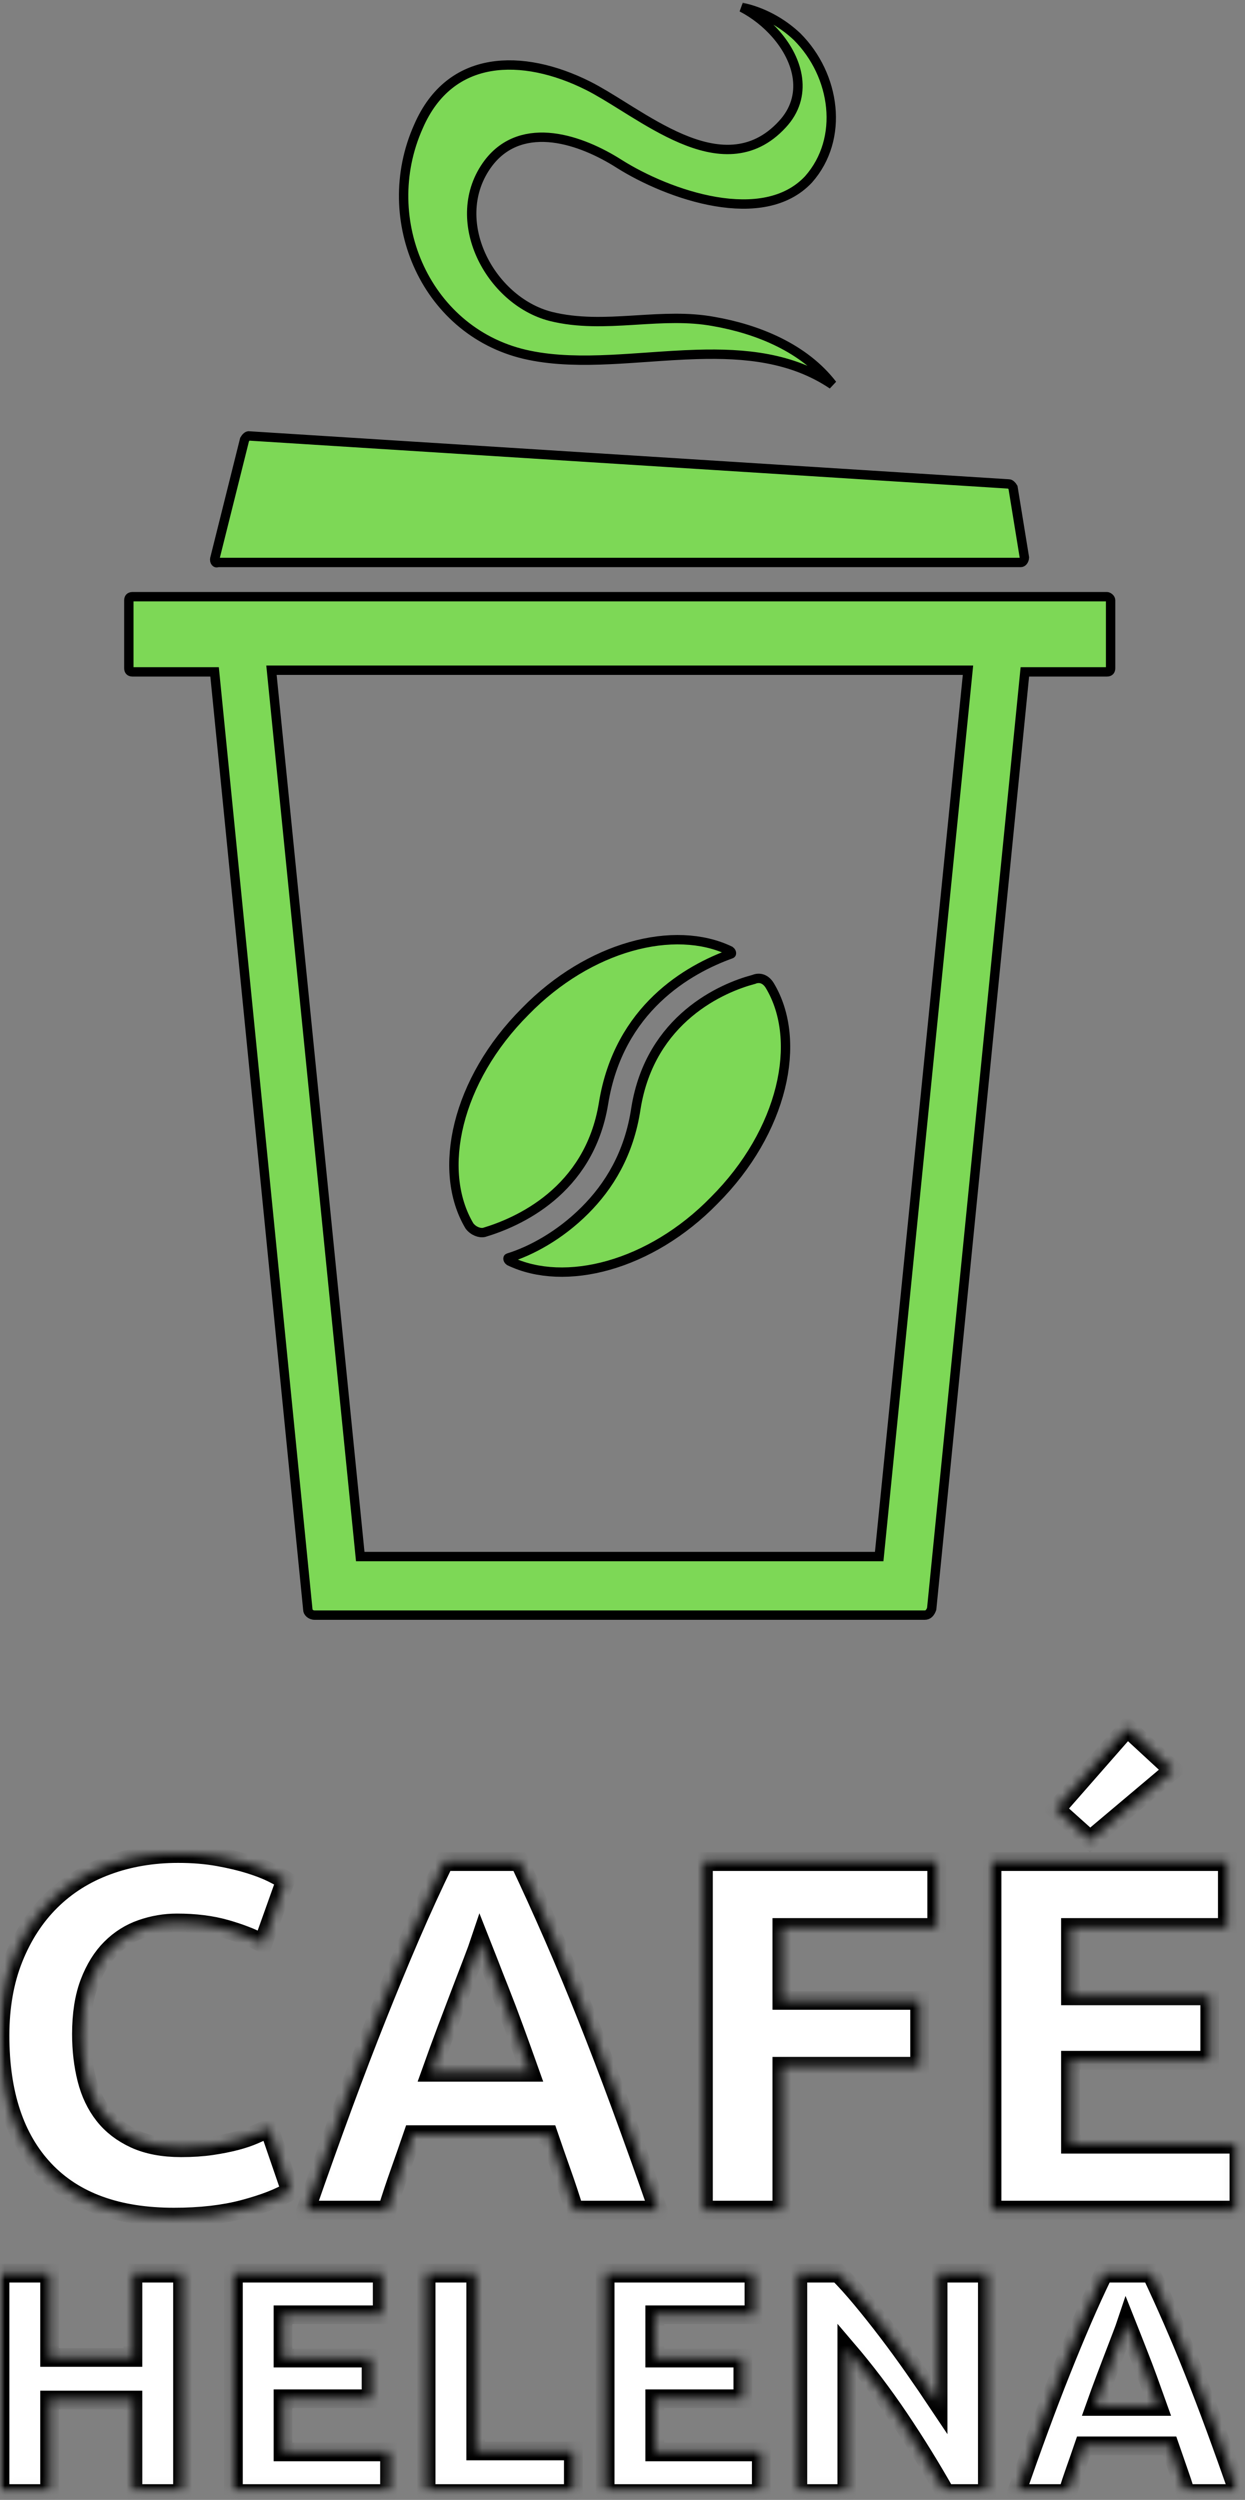 <svg width="133" height="267" viewBox="0 0 133 267" fill="none" xmlns="http://www.w3.org/2000/svg">
<rect x="0" y="0" width="133" height="267" fill="#808080" stroke="none"/>
<g clip-path="url(#clip0_1_22)">
<mask id="mask0_1_22" style="mask-type:luminance" maskUnits="userSpaceOnUse" x="0" y="0" width="133" height="267">
<path d="M0.5 0.5H131.849V265.609H0.5V0.5Z" fill="white" stroke="white"/>
</mask>
<g mask="url(#mask0_1_22)">
<path d="M82.915 3.677C81.894 2.499 80.614 1.488 79.24 0.777C81.419 1.252 83.466 2.327 85.154 3.92C89.257 8.028 90.222 14.802 86.372 19.16C83.974 21.718 80.295 22.179 76.445 21.527C72.607 20.876 68.729 19.135 66.117 17.481C64.136 16.221 61.585 15.029 59.07 14.729C56.533 14.426 53.989 15.032 52.172 17.424L52.17 17.426C49.911 20.438 49.978 24.137 51.384 27.25C52.787 30.354 55.553 32.951 58.82 33.791L58.823 33.792C61.74 34.521 64.69 34.381 67.584 34.204C67.735 34.195 67.886 34.186 68.037 34.176C70.796 34.006 73.504 33.839 76.206 34.33L76.21 34.331C80.96 35.15 85.93 37.183 88.925 41.078C84.593 38.164 79.557 37.706 74.466 37.853C72.713 37.904 70.914 38.029 69.132 38.154C67.82 38.245 66.518 38.336 65.25 38.396C62.22 38.539 59.293 38.514 56.566 37.952L56.565 37.952C45.584 35.721 40.217 23.516 44.705 13.504L44.705 13.504L44.707 13.499C46.412 9.577 49.196 7.655 52.389 7.109C55.614 6.557 59.31 7.402 62.793 9.143C63.938 9.716 65.202 10.503 66.564 11.351C66.855 11.533 67.151 11.717 67.451 11.902C69.14 12.946 70.949 14.02 72.78 14.8C74.609 15.579 76.497 16.081 78.341 15.942C80.204 15.803 81.98 15.012 83.567 13.286C84.956 11.8 85.408 10.079 85.191 8.378C84.976 6.695 84.111 5.057 82.915 3.677ZM22.968 72.21L22.923 71.759H22.471H14.149C13.997 71.759 13.909 71.711 13.861 71.662C13.812 71.614 13.764 71.526 13.764 71.374V64.115C13.764 63.963 13.812 63.875 13.861 63.826C13.909 63.778 13.997 63.729 14.149 63.729H118.258C118.29 63.729 118.398 63.757 118.504 63.849C118.6 63.933 118.643 64.026 118.643 64.115V71.374C118.643 71.526 118.595 71.614 118.546 71.662C118.498 71.711 118.41 71.759 118.258 71.759H109.936H109.483L109.438 72.21L99.529 171.833C99.374 172.268 99.144 172.504 98.782 172.504H33.625C33.142 172.504 32.886 172.149 32.886 171.941V171.916L32.883 171.892L22.968 72.21ZM93.47 166.245H93.922L93.967 165.795L103.352 72.132L103.407 71.582H102.854H29.553H29L29.055 72.132L38.439 165.795L38.484 166.245H38.937H93.47ZM107.779 51.689L107.795 51.69H107.811C107.824 51.69 107.889 51.7 107.995 51.791C108.079 51.862 108.158 51.959 108.217 52.061L109.435 59.546C109.428 59.694 109.375 59.836 109.298 59.935C109.219 60.036 109.134 60.074 109.051 60.074H23.356H23.275L23.198 60.099C23.141 60.118 23.08 60.108 23.021 60.042C22.963 59.977 22.904 59.84 22.956 59.633C22.956 59.633 22.956 59.632 22.956 59.632L26.128 46.943C26.189 46.835 26.271 46.731 26.359 46.656C26.452 46.576 26.514 46.559 26.536 46.556L107.779 51.689Z" fill="#7DD856" stroke="black"/>
<path d="M78.085 101.885L78.085 101.885L78.074 101.889C73.568 103.51 66.106 107.686 64.471 117.86C62.927 127.292 55.226 130.571 51.73 131.621C51.26 131.733 50.585 131.5 50.152 130.939C46.62 125.017 48.768 115.367 56.111 108.024L56.111 108.024L56.115 108.019C62.92 101.04 72.056 98.697 77.989 101.552C78.108 101.64 78.141 101.746 78.141 101.805C78.141 101.836 78.133 101.852 78.129 101.858L78.129 101.858C78.127 101.861 78.119 101.873 78.085 101.885Z" fill="#7DD856" stroke="black"/>
<path d="M62.485 129.271L62.485 129.271C65.027 126.728 67.21 123.27 67.937 118.37C69.485 108.749 77.207 105.477 80.495 104.613L80.525 104.605L80.553 104.593C81.175 104.345 81.815 104.561 82.241 105.271C85.792 111.191 83.648 120.858 76.296 128.209L76.296 128.209L76.292 128.214C69.487 135.193 60.351 137.537 54.417 134.681C54.299 134.593 54.265 134.487 54.265 134.428C54.265 134.397 54.273 134.382 54.277 134.376L54.277 134.376C54.279 134.373 54.287 134.362 54.318 134.351C56.694 133.617 59.772 131.983 62.485 129.271Z" fill="#7DD856" stroke="black"/>
<mask id="path-5-inside-1_1_22" fill="white">
<path d="M18.585 236.8C12.533 236.8 7.923 235.117 4.754 231.751C1.584 228.386 -0 223.605 6.99429e-08 217.409C6.99429e-08 214.33 0.483 211.582 1.45 209.165C2.417 206.748 3.742 204.706 5.425 203.041C7.108 201.376 9.113 200.114 11.441 199.255C13.769 198.396 16.293 197.966 19.014 197.965C20.59 197.965 22.023 198.082 23.312 198.315C24.601 198.548 25.729 198.816 26.696 199.121C27.663 199.425 28.468 199.738 29.113 200.061C29.757 200.383 30.222 200.634 30.509 200.813L28.092 207.58C26.946 206.971 25.612 206.452 24.09 206.023C22.568 205.593 20.84 205.379 18.907 205.378C17.618 205.378 16.356 205.593 15.12 206.023C13.885 206.453 12.793 207.142 11.844 208.091C10.895 209.04 10.134 210.266 9.561 211.77C8.988 213.274 8.702 215.1 8.702 217.248C8.702 218.967 8.89 220.57 9.265 222.056C9.642 223.543 10.25 224.823 11.092 225.897C11.933 226.971 13.034 227.821 14.395 228.448C15.756 229.074 17.403 229.387 19.337 229.388C20.554 229.388 21.646 229.316 22.613 229.173C23.579 229.03 24.439 228.86 25.192 228.663C25.944 228.465 26.607 228.242 27.179 227.991C27.751 227.741 28.27 227.508 28.736 227.293L31.046 234.007C29.864 234.723 28.199 235.368 26.051 235.941C23.903 236.514 21.414 236.801 18.585 236.8ZM61.34 236.048C60.947 234.759 60.508 233.434 60.024 232.073C59.541 230.712 59.066 229.352 58.601 227.991H44.099C43.633 229.352 43.158 230.713 42.675 232.073C42.191 233.433 41.752 234.758 41.359 236.048H32.657C34.054 232.038 35.379 228.331 36.632 224.93C37.886 221.528 39.112 218.323 40.312 215.315C41.511 212.307 42.693 209.451 43.857 206.748C45.021 204.045 46.23 201.404 47.483 198.825H55.486C56.703 201.403 57.903 204.044 59.084 206.748C60.266 209.451 61.456 212.307 62.656 215.315C63.856 218.323 65.082 221.528 66.335 224.93C67.588 228.332 68.913 232.038 70.31 236.048H61.34ZM51.296 207.258C51.117 207.795 50.849 208.529 50.491 209.46C50.133 210.392 49.721 211.466 49.255 212.683C48.789 213.9 48.279 215.243 47.724 216.712C47.17 218.18 46.606 219.72 46.032 221.331H56.614C56.041 219.72 55.486 218.18 54.948 216.712C54.411 215.243 53.901 213.9 53.418 212.683C52.935 211.465 52.514 210.391 52.155 209.46C51.797 208.53 51.51 207.796 51.296 207.258ZM75.145 236.048V198.825H100.068V205.861H83.524V213.65H98.241V220.686H83.524V236.048H75.145ZM105.976 236.048V198.825H131.113V205.861H114.355V213.167H129.234V220.042H114.355V229.012H132.35V236.048H105.976ZM125.312 189.049L116.45 196.515L112.797 193.239L120.424 184.537L125.312 189.049ZM14.2 242.782H19.499V266.324H14.2V256.336H5.299V266.324H6.99429e-08V242.782H5.3V251.784H14.2L14.2 242.782ZM24.934 266.324V242.782H40.832V247.232H30.233V251.853H39.643V256.201H30.234V261.874H41.613V266.324H24.934ZM61.248 261.772V266.324H45.52V242.782H50.82V261.772H61.248ZM64.645 266.324V242.782H80.544V247.232H69.945V251.853H79.355V256.201H69.945V261.874H81.326V266.324H64.645ZM101.028 266.324C99.51 263.629 97.868 260.968 96.102 258.341C94.335 255.714 92.456 253.234 90.463 250.902V266.324H85.231V242.782H89.546C90.293 243.529 91.12 244.447 92.025 245.534C92.931 246.621 93.854 247.782 94.794 249.016C95.735 250.25 96.669 251.53 97.597 252.854C98.525 254.179 99.397 255.453 100.212 256.676V242.782H105.477V266.324H101.028ZM126.676 266.324C126.427 265.509 126.149 264.671 125.843 263.81C125.538 262.948 125.238 262.088 124.943 261.228H115.771C115.477 262.089 115.177 262.949 114.871 263.81C114.565 264.671 114.288 265.509 114.038 266.324H108.535C109.419 263.787 110.257 261.443 111.049 259.292C111.842 257.14 112.618 255.114 113.376 253.211C114.135 251.309 114.882 249.503 115.618 247.793C116.355 246.083 117.119 244.413 117.911 242.782H122.973C123.743 244.413 124.502 246.083 125.249 247.793C125.996 249.503 126.749 251.309 127.508 253.211C128.266 255.113 129.042 257.14 129.835 259.292C130.627 261.444 131.466 263.788 132.349 266.324H126.676ZM120.323 248.116C120.21 248.455 120.04 248.92 119.814 249.508C119.587 250.097 119.327 250.777 119.032 251.546C118.738 252.316 118.415 253.165 118.063 254.094C117.712 255.023 117.356 255.997 116.994 257.016H123.686C123.324 255.997 122.973 255.023 122.633 254.094C122.294 253.165 121.971 252.316 121.665 251.546C121.359 250.777 121.093 250.097 120.867 249.508C120.641 248.92 120.459 248.455 120.323 248.116Z"/>
</mask>
<path d="M18.585 236.8C12.533 236.8 7.923 235.117 4.754 231.751C1.584 228.386 -0 223.605 6.99429e-08 217.409C6.99429e-08 214.33 0.483 211.582 1.45 209.165C2.417 206.748 3.742 204.706 5.425 203.041C7.108 201.376 9.113 200.114 11.441 199.255C13.769 198.396 16.293 197.966 19.014 197.965C20.59 197.965 22.023 198.082 23.312 198.315C24.601 198.548 25.729 198.816 26.696 199.121C27.663 199.425 28.468 199.738 29.113 200.061C29.757 200.383 30.222 200.634 30.509 200.813L28.092 207.58C26.946 206.971 25.612 206.452 24.09 206.023C22.568 205.593 20.84 205.379 18.907 205.378C17.618 205.378 16.356 205.593 15.12 206.023C13.885 206.453 12.793 207.142 11.844 208.091C10.895 209.04 10.134 210.266 9.561 211.77C8.988 213.274 8.702 215.1 8.702 217.248C8.702 218.967 8.89 220.57 9.265 222.056C9.642 223.543 10.25 224.823 11.092 225.897C11.933 226.971 13.034 227.821 14.395 228.448C15.756 229.074 17.403 229.387 19.337 229.388C20.554 229.388 21.646 229.316 22.613 229.173C23.579 229.03 24.439 228.86 25.192 228.663C25.944 228.465 26.607 228.242 27.179 227.991C27.751 227.741 28.27 227.508 28.736 227.293L31.046 234.007C29.864 234.723 28.199 235.368 26.051 235.941C23.903 236.514 21.414 236.801 18.585 236.8ZM61.34 236.048C60.947 234.759 60.508 233.434 60.024 232.073C59.541 230.712 59.066 229.352 58.601 227.991H44.099C43.633 229.352 43.158 230.713 42.675 232.073C42.191 233.433 41.752 234.758 41.359 236.048H32.657C34.054 232.038 35.379 228.331 36.632 224.93C37.886 221.528 39.112 218.323 40.312 215.315C41.511 212.307 42.693 209.451 43.857 206.748C45.021 204.045 46.23 201.404 47.483 198.825H55.486C56.703 201.403 57.903 204.044 59.084 206.748C60.266 209.451 61.456 212.307 62.656 215.315C63.856 218.323 65.082 221.528 66.335 224.93C67.588 228.332 68.913 232.038 70.31 236.048H61.34ZM51.296 207.258C51.117 207.795 50.849 208.529 50.491 209.46C50.133 210.392 49.721 211.466 49.255 212.683C48.789 213.9 48.279 215.243 47.724 216.712C47.17 218.18 46.606 219.72 46.032 221.331H56.614C56.041 219.72 55.486 218.18 54.948 216.712C54.411 215.243 53.901 213.9 53.418 212.683C52.935 211.465 52.514 210.391 52.155 209.46C51.797 208.53 51.51 207.796 51.296 207.258ZM75.145 236.048V198.825H100.068V205.861H83.524V213.65H98.241V220.686H83.524V236.048H75.145ZM105.976 236.048V198.825H131.113V205.861H114.355V213.167H129.234V220.042H114.355V229.012H132.35V236.048H105.976ZM125.312 189.049L116.45 196.515L112.797 193.239L120.424 184.537L125.312 189.049ZM14.2 242.782H19.499V266.324H14.2V256.336H5.299V266.324H6.99429e-08V242.782H5.3V251.784H14.2L14.2 242.782ZM24.934 266.324V242.782H40.832V247.232H30.233V251.853H39.643V256.201H30.234V261.874H41.613V266.324H24.934ZM61.248 261.772V266.324H45.52V242.782H50.82V261.772H61.248ZM64.645 266.324V242.782H80.544V247.232H69.945V251.853H79.355V256.201H69.945V261.874H81.326V266.324H64.645ZM101.028 266.324C99.51 263.629 97.868 260.968 96.102 258.341C94.335 255.714 92.456 253.234 90.463 250.902V266.324H85.231V242.782H89.546C90.293 243.529 91.12 244.447 92.025 245.534C92.931 246.621 93.854 247.782 94.794 249.016C95.735 250.25 96.669 251.53 97.597 252.854C98.525 254.179 99.397 255.453 100.212 256.676V242.782H105.477V266.324H101.028ZM126.676 266.324C126.427 265.509 126.149 264.671 125.843 263.81C125.538 262.948 125.238 262.088 124.943 261.228H115.771C115.477 262.089 115.177 262.949 114.871 263.81C114.565 264.671 114.288 265.509 114.038 266.324H108.535C109.419 263.787 110.257 261.443 111.049 259.292C111.842 257.14 112.618 255.114 113.376 253.211C114.135 251.309 114.882 249.503 115.618 247.793C116.355 246.083 117.119 244.413 117.911 242.782H122.973C123.743 244.413 124.502 246.083 125.249 247.793C125.996 249.503 126.749 251.309 127.508 253.211C128.266 255.113 129.042 257.14 129.835 259.292C130.627 261.444 131.466 263.788 132.349 266.324H126.676ZM120.323 248.116C120.21 248.455 120.04 248.92 119.814 249.508C119.587 250.097 119.327 250.777 119.032 251.546C118.738 252.316 118.415 253.165 118.063 254.094C117.712 255.023 117.356 255.997 116.994 257.016H123.686C123.324 255.997 122.973 255.023 122.633 254.094C122.294 253.165 121.971 252.316 121.665 251.546C121.359 250.777 121.093 250.097 120.867 249.508C120.641 248.92 120.459 248.455 120.323 248.116Z" fill="white" stroke="black" stroke-width="2" mask="url(#path-5-inside-1_1_22)"/>
</g>
</g>
<defs>
<clipPath id="clip0_1_22">
<rect width="133" height="267" fill="white"/>
</clipPath>
</defs>
</svg>
